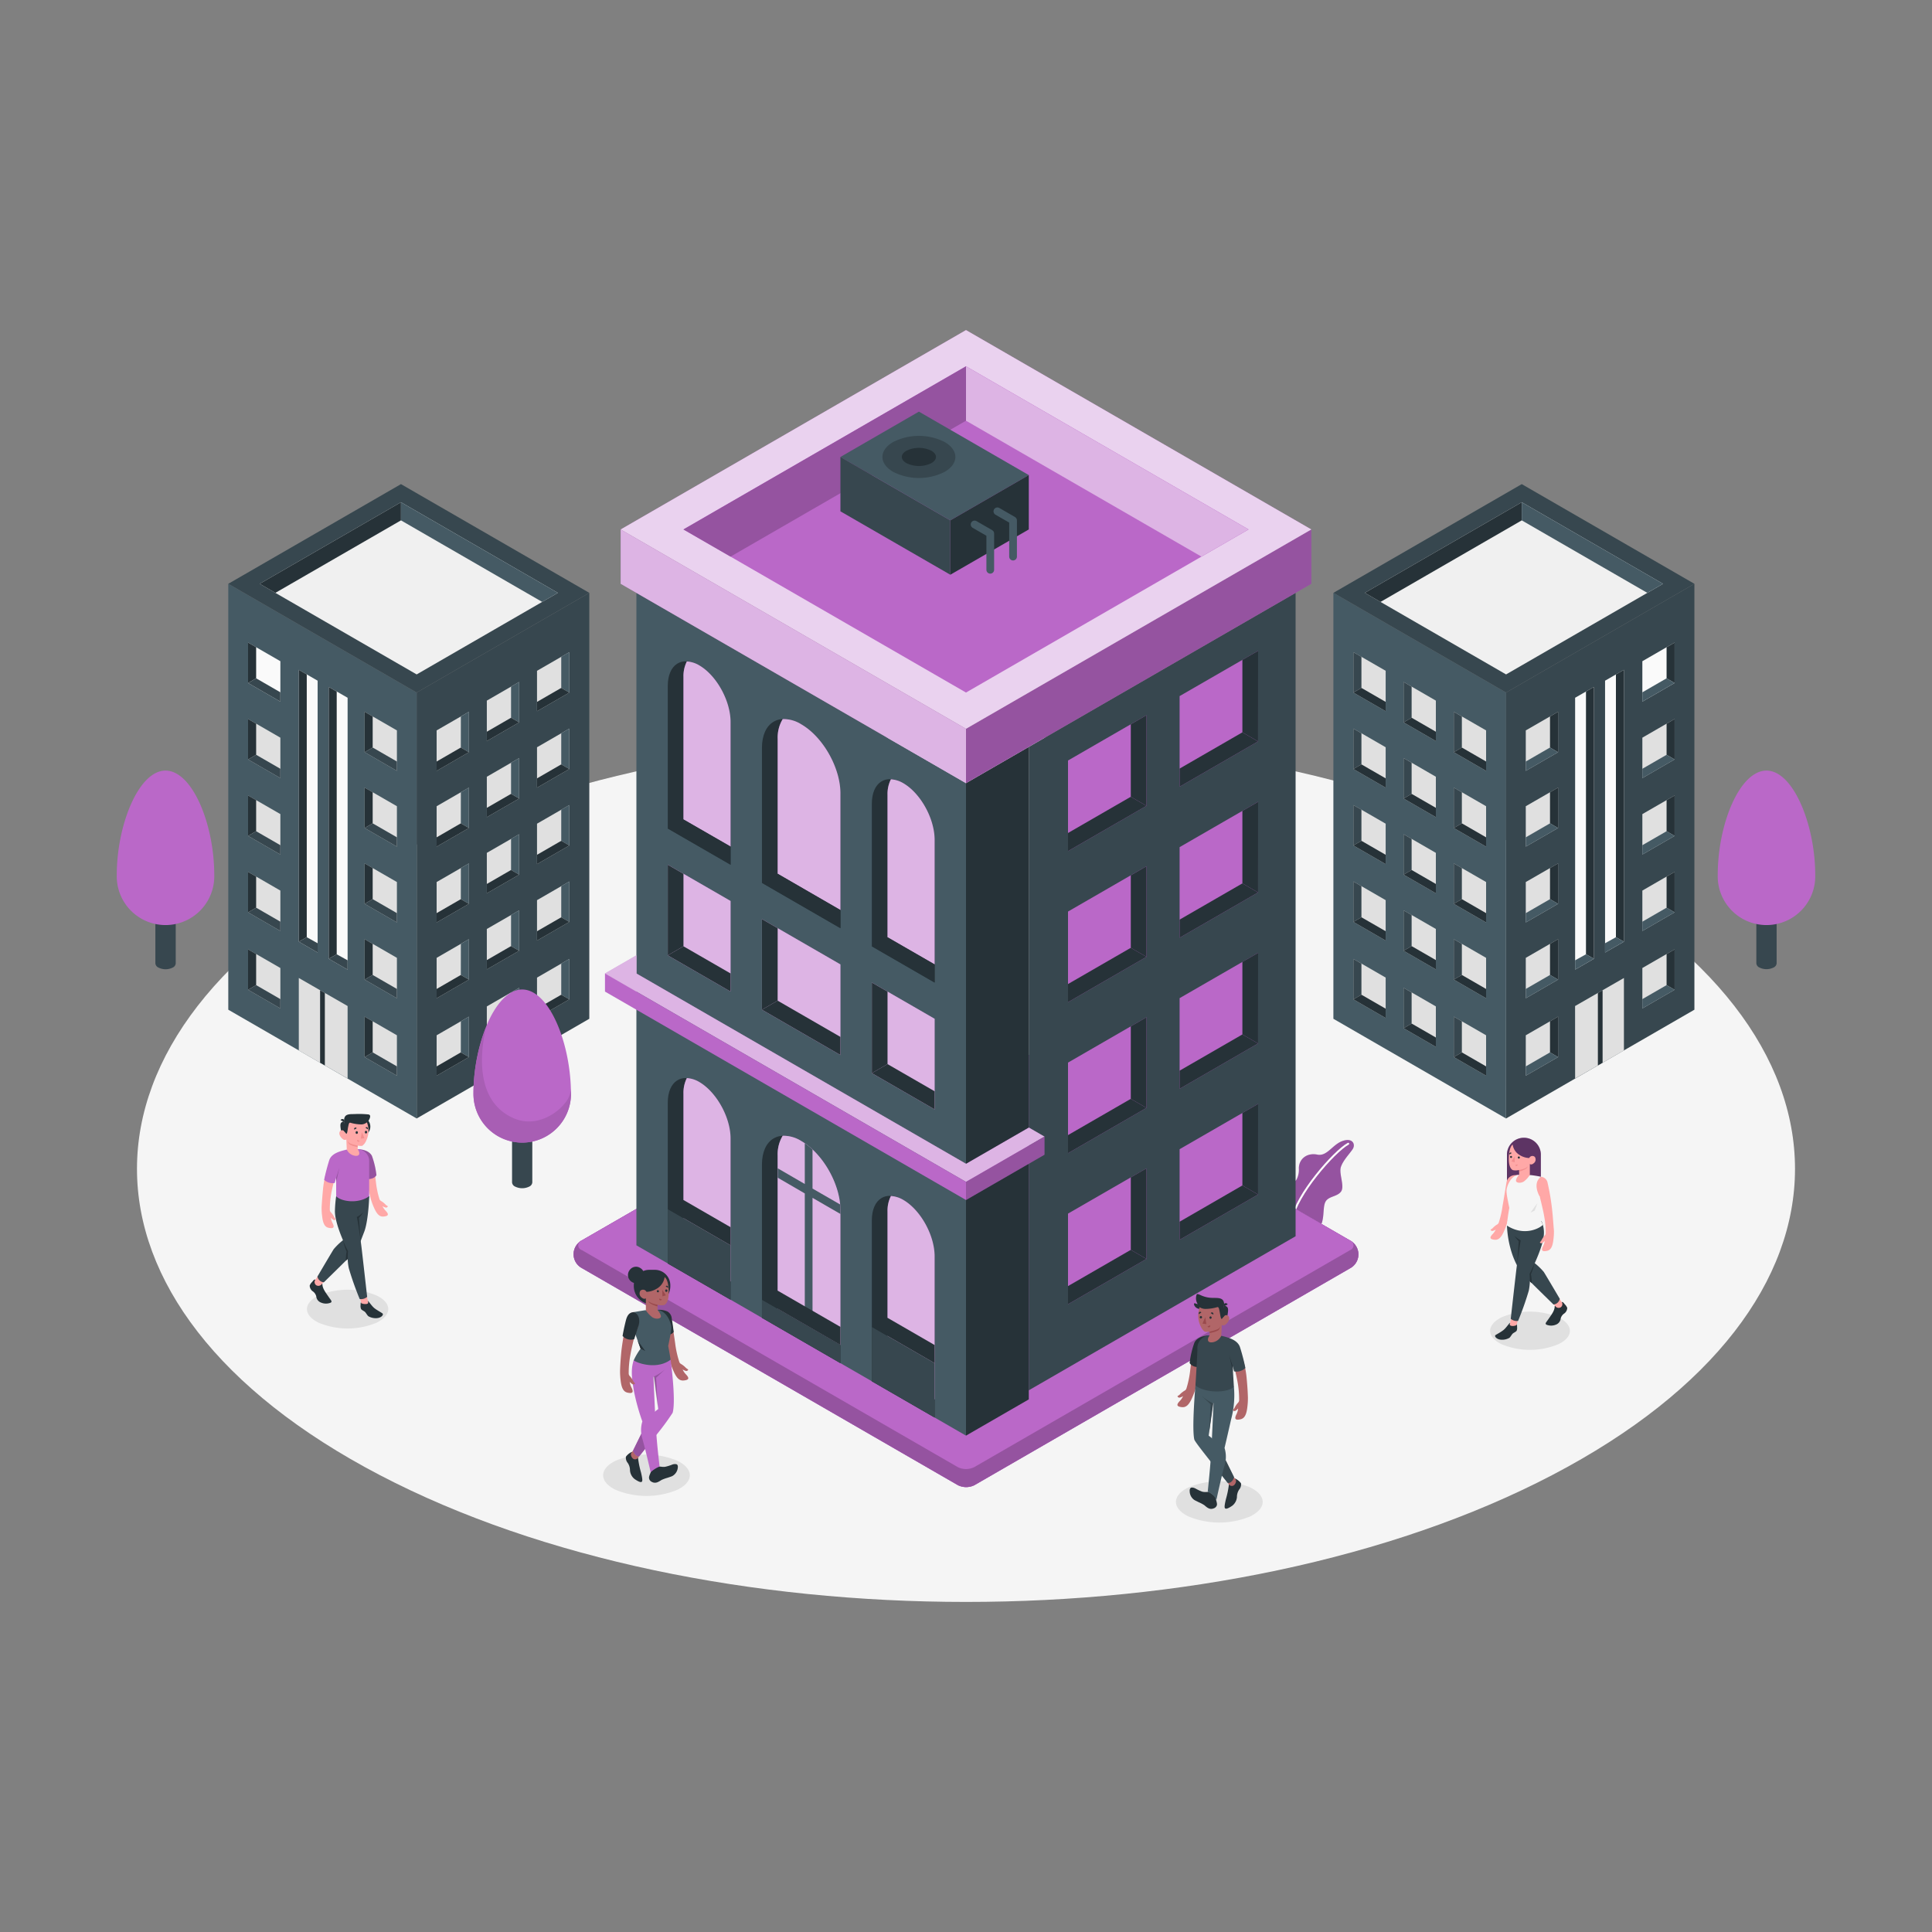 <svg xmlns="http://www.w3.org/2000/svg" viewBox="0 0 500 500"><rect x="0" y="0" width="500" height="500" fill="#808080" stroke="none"/><g id="freepik--Floor--inject-63"><path d="M98.29,381.75c83.79,43.77,219.63,43.77,303.42,0s83.78-114.74,0-158.51-219.63-43.77-303.42,0S14.51,338,98.29,381.75Z" style="fill:#f5f5f5"></path></g><g id="freepik--Shadow--inject-63"><path d="M403.26,347.9a19.27,19.27,0,0,1-14.62,0c-4-1.93-4-5,0-7a19.18,19.18,0,0,1,14.62,0C407.3,342.85,407.3,346,403.26,347.9Z" style="fill:#e0e0e0"></path><path d="M82.52,342.34a19.56,19.56,0,0,0,14.88,0c4.11-2,4.11-5.14,0-7.1a19.66,19.66,0,0,0-14.88,0C78.41,337.2,78.41,340.38,82.52,342.34Z" style="fill:#e0e0e0"></path></g><g id="freepik--Plant--inject-63"><path d="M334.79,320c2.5.32,5.39-.54,6.64-2.2,1.47-1.95.82-5,1.53-6.63s3-1.37,4.07-2.75-.59-4.68,0-6.43,2.29-3.42,3.06-4.62,0-3-2.63-2.09-4,4.06-6.55,3.53-4.73,1-4.77,3.53a5.57,5.57,0,0,1-.56,2.87c-.48.78-1.76,1.22-2.34,2.43Z" style="fill:#BA68C8"></path><path d="M334.79,320c2.5.32,5.39-.54,6.64-2.2,1.47-1.95.82-5,1.53-6.63s3-1.37,4.07-2.75-.59-4.68,0-6.43,2.29-3.42,3.06-4.62,0-3-2.63-2.09-4,4.06-6.55,3.53-4.73,1-4.77,3.53a5.57,5.57,0,0,1-.56,2.87c-.48.78-1.76,1.22-2.34,2.43Z" style="opacity:0.2"></path><path d="M348.92,296c-3.67,2-13.63,13.44-14.45,19.52" style="fill:none;stroke:#fff;stroke-linecap:round;stroke-miterlimit:10;stroke-width:0.5px"></path></g><g id="freepik--Buildings--inject-63"><polygon points="107.83 289.46 152.51 263.66 152.51 153.43 107.83 179.23 107.83 289.46" style="fill:#37474f"></polygon><polygon points="107.83 179.23 59.08 151.09 59.08 261.31 107.83 289.46 107.83 179.23" style="fill:#455a64"></polygon><polygon points="152.51 153.43 103.77 125.29 59.08 151.09 107.83 179.23 152.51 153.43" style="fill:#37474f"></polygon><polygon points="77.33 271.87 77.33 253.1 89.96 260.36 89.96 279.12 77.33 271.87" style="fill:#e0e0e0"></polygon><polygon points="82.84 256.27 84.07 256.98 84.07 275.74 82.84 275.03 82.84 256.27" style="fill:#263238"></polygon><polygon points="102.72 258.35 102.72 247.89 94.36 243.06 94.36 253.52 102.72 258.35" style="fill:#e0e0e0"></polygon><polygon points="94.36 253.52 96.45 252.32 96.45 244.27 94.36 243.06 94.36 253.52" style="fill:#263238"></polygon><polygon points="102.72 255.94 96.45 252.32 94.36 253.52 102.72 258.35 102.72 255.94" style="fill:#37474f"></polygon><polygon points="102.72 278.39 102.72 267.93 94.36 263.11 94.36 273.57 102.72 278.39" style="fill:#e0e0e0"></polygon><polygon points="94.36 273.57 96.45 272.36 96.45 264.31 94.36 263.11 94.36 273.57" style="fill:#263238"></polygon><polygon points="102.72 275.98 96.45 272.36 94.36 273.57 102.72 278.39 102.72 275.98" style="fill:#37474f"></polygon><polygon points="102.72 238.73 102.72 228.27 94.36 223.45 94.36 233.91 102.72 238.73" style="fill:#e0e0e0"></polygon><polygon points="94.36 233.91 96.45 232.7 96.45 224.65 94.36 223.45 94.36 233.91" style="fill:#263238"></polygon><polygon points="102.72 236.32 96.45 232.7 94.36 233.91 102.72 238.73 102.72 236.32" style="fill:#37474f"></polygon><polygon points="102.72 219.11 102.72 208.65 94.36 203.83 94.36 214.29 102.72 219.11" style="fill:#e0e0e0"></polygon><polygon points="94.36 214.29 96.45 213.08 96.45 205.03 94.36 203.83 94.36 214.29" style="fill:#263238"></polygon><polygon points="102.72 216.7 96.45 213.08 94.36 214.29 102.72 219.11 102.72 216.7" style="fill:#37474f"></polygon><polygon points="102.72 199.5 102.72 189.03 94.36 184.21 94.36 194.67 102.72 199.5" style="fill:#e0e0e0"></polygon><polygon points="94.36 194.67 96.45 193.46 96.45 185.42 94.36 184.21 94.36 194.67" style="fill:#263238"></polygon><polygon points="102.72 197.08 96.45 193.46 94.36 194.67 102.72 199.5 102.72 197.08" style="fill:#37474f"></polygon><polygon points="72.56 240.94 72.56 230.48 64.2 225.65 64.2 236.11 72.56 240.94" style="fill:#e0e0e0"></polygon><polygon points="64.2 236.11 66.29 234.91 66.29 226.86 64.2 225.65 64.2 236.11" style="fill:#263238"></polygon><polygon points="72.56 238.53 66.29 234.91 64.2 236.11 72.56 240.94 72.56 238.53" style="fill:#37474f"></polygon><polygon points="72.56 260.98 72.56 250.52 64.2 245.7 64.2 256.15 72.56 260.98" style="fill:#e0e0e0"></polygon><polygon points="64.2 256.15 66.29 254.95 66.29 246.9 64.2 245.7 64.2 256.15" style="fill:#263238"></polygon><polygon points="72.56 258.57 66.29 254.95 64.2 256.15 72.56 260.98 72.56 258.57" style="fill:#37474f"></polygon><polygon points="72.56 221.15 72.56 210.69 64.2 205.87 64.2 216.33 72.56 221.15" style="fill:#e0e0e0"></polygon><polygon points="64.2 216.33 66.29 215.12 66.29 207.07 64.2 205.87 64.2 216.33" style="fill:#263238"></polygon><polygon points="72.56 218.74 66.29 215.12 64.2 216.33 72.56 221.15 72.56 218.74" style="fill:#37474f"></polygon><polygon points="72.56 201.37 72.56 190.91 64.2 186.08 64.2 196.54 72.56 201.37" style="fill:#e0e0e0"></polygon><polygon points="64.2 196.54 66.29 195.34 66.29 187.29 64.2 186.08 64.2 196.54" style="fill:#263238"></polygon><polygon points="72.56 198.96 66.29 195.34 64.2 196.54 72.56 201.37 72.56 198.96" style="fill:#37474f"></polygon><polygon points="72.56 181.58 72.56 171.12 64.2 166.3 64.2 176.76 72.56 181.58" style="fill:#fafafa"></polygon><polygon points="64.2 176.76 66.29 175.55 66.29 167.5 64.2 166.3 64.2 176.76" style="fill:#263238"></polygon><polygon points="72.56 179.17 66.29 175.55 64.2 176.76 72.56 181.58 72.56 179.17" style="fill:#37474f"></polygon><polygon points="77.33 173.35 82.2 176.16 82.2 246.51 77.33 243.71 77.33 173.35" style="fill:#fafafa"></polygon><polygon points="77.33 173.35 79.39 174.54 79.39 242.55 77.33 243.71 77.33 173.35" style="fill:#263238"></polygon><polygon points="79.39 242.55 82.2 244.11 82.2 246.51 77.33 243.71 79.39 242.55" style="fill:#37474f"></polygon><polygon points="85.08 177.78 89.96 180.58 89.96 250.94 85.08 248.13 85.08 177.78" style="fill:#fafafa"></polygon><polygon points="85.08 177.78 87.14 178.97 87.14 246.97 85.08 248.13 85.08 177.78" style="fill:#263238"></polygon><polygon points="87.14 246.97 89.96 248.53 89.96 250.94 85.08 248.13 87.14 246.97" style="fill:#37474f"></polygon><polygon points="113 258.35 113 247.89 121.35 243.06 121.35 253.52 113 258.35" style="fill:#e0e0e0"></polygon><polygon points="121.35 253.52 119.26 252.32 119.27 244.27 121.35 243.06 121.35 253.52" style="fill:#455a64"></polygon><polygon points="113 255.94 119.26 252.32 121.35 253.52 113 258.35 113 255.94" style="fill:#263238"></polygon><polygon points="125.99 250.88 125.99 240.42 134.35 235.6 134.35 246.06 125.99 250.88" style="fill:#e0e0e0"></polygon><polygon points="134.35 246.06 132.26 244.85 132.26 236.8 134.35 235.6 134.35 246.06" style="fill:#455a64"></polygon><polygon points="125.99 248.47 132.26 244.85 134.35 246.06 125.99 250.88 125.99 248.47" style="fill:#263238"></polygon><polygon points="138.98 243.42 138.98 232.96 147.34 228.13 147.34 238.59 138.98 243.42" style="fill:#e0e0e0"></polygon><polygon points="147.34 238.59 145.25 237.39 145.25 229.34 147.34 228.13 147.34 238.59" style="fill:#455a64"></polygon><polygon points="138.98 241 145.25 237.39 147.34 238.59 138.98 243.42 138.98 241" style="fill:#263238"></polygon><polygon points="113 278.39 113 267.93 121.35 263.11 121.35 273.57 113 278.39" style="fill:#e0e0e0"></polygon><polygon points="121.35 273.57 119.26 272.36 119.27 264.31 121.35 263.11 121.35 273.57" style="fill:#455a64"></polygon><polygon points="113 275.98 119.26 272.36 121.35 273.57 113 278.39 113 275.98" style="fill:#263238"></polygon><polygon points="125.99 270.93 125.99 260.46 134.35 255.64 134.35 266.1 125.99 270.93" style="fill:#e0e0e0"></polygon><polygon points="134.35 266.1 132.26 264.89 132.26 256.85 134.35 255.64 134.35 266.1" style="fill:#455a64"></polygon><polygon points="125.99 268.51 132.26 264.89 134.35 266.1 125.99 270.93 125.99 268.51" style="fill:#263238"></polygon><polygon points="138.98 263.46 138.98 253 147.34 248.17 147.34 258.63 138.98 263.46" style="fill:#e0e0e0"></polygon><polygon points="147.34 258.63 145.25 257.43 145.25 249.38 147.34 248.17 147.34 258.63" style="fill:#455a64"></polygon><polygon points="138.98 261.05 145.25 257.43 147.34 258.63 138.98 263.46 138.98 261.05" style="fill:#263238"></polygon><polygon points="113 238.73 113 228.27 121.35 223.45 121.35 233.91 113 238.73" style="fill:#e0e0e0"></polygon><polygon points="121.35 233.91 119.26 232.7 119.27 224.65 121.35 223.45 121.35 233.91" style="fill:#455a64"></polygon><polygon points="113 236.32 119.26 232.7 121.35 233.91 113 238.73 113 236.32" style="fill:#263238"></polygon><polygon points="125.99 231.18 125.99 220.72 134.35 215.9 134.35 226.36 125.99 231.18" style="fill:#e0e0e0"></polygon><polygon points="134.35 226.36 132.26 225.15 132.26 217.1 134.35 215.9 134.35 226.36" style="fill:#455a64"></polygon><polygon points="125.99 228.77 132.26 225.15 134.35 226.36 125.99 231.18 125.99 228.77" style="fill:#263238"></polygon><polygon points="138.98 223.63 138.98 213.17 147.34 208.35 147.34 218.81 138.98 223.63" style="fill:#e0e0e0"></polygon><polygon points="147.34 218.81 145.25 217.6 145.25 209.55 147.34 208.35 147.34 218.81" style="fill:#455a64"></polygon><polygon points="138.98 221.22 145.25 217.6 147.34 218.81 138.98 223.63 138.98 221.22" style="fill:#263238"></polygon><polygon points="113 219.11 113 208.65 121.35 203.83 121.35 214.29 113 219.11" style="fill:#e0e0e0"></polygon><polygon points="121.35 214.29 119.26 213.08 119.27 205.03 121.35 203.83 121.35 214.29" style="fill:#455a64"></polygon><polygon points="113 216.7 119.26 213.08 121.35 214.29 113 219.11 113 216.7" style="fill:#263238"></polygon><polygon points="125.99 211.48 125.99 201.02 134.35 196.19 134.35 206.66 125.99 211.48" style="fill:#e0e0e0"></polygon><polygon points="134.35 206.66 132.26 205.45 132.26 197.4 134.35 196.19 134.35 206.66" style="fill:#455a64"></polygon><polygon points="125.99 209.07 132.26 205.45 134.35 206.66 125.99 211.48 125.99 209.07" style="fill:#263238"></polygon><polygon points="138.98 203.85 138.98 193.39 147.34 188.56 147.34 199.02 138.98 203.85" style="fill:#e0e0e0"></polygon><polygon points="147.34 199.02 145.25 197.82 145.25 189.77 147.34 188.56 147.34 199.02" style="fill:#455a64"></polygon><polygon points="138.98 201.44 145.25 197.82 147.34 199.02 138.98 203.85 138.98 201.44" style="fill:#263238"></polygon><polygon points="113 199.5 113 189.03 121.35 184.21 121.35 194.67 113 199.5" style="fill:#e0e0e0"></polygon><polygon points="121.35 194.67 119.26 193.46 119.27 185.42 121.35 184.21 121.35 194.67" style="fill:#455a64"></polygon><polygon points="113 197.08 119.26 193.46 121.35 194.67 113 199.5 113 197.08" style="fill:#263238"></polygon><polygon points="125.99 191.78 125.99 181.32 134.35 176.49 134.35 186.95 125.99 191.78" style="fill:#e0e0e0"></polygon><polygon points="134.35 186.95 132.26 185.75 132.26 177.7 134.35 176.49 134.35 186.95" style="fill:#455a64"></polygon><polygon points="125.99 189.37 132.26 185.75 134.35 186.95 125.99 191.78 125.99 189.37" style="fill:#263238"></polygon><polygon points="138.98 184.06 138.98 173.6 147.34 168.78 147.34 179.24 138.98 184.06" style="fill:#e0e0e0"></polygon><polygon points="147.34 179.24 145.25 178.03 145.25 169.98 147.34 168.78 147.34 179.24" style="fill:#455a64"></polygon><polygon points="138.98 181.65 145.25 178.03 147.34 179.24 138.98 184.06 138.98 181.65" style="fill:#263238"></polygon><polygon points="67.21 151.09 103.77 129.98 144.38 153.43 107.83 174.54 67.21 151.09" style="fill:#f0f0f0"></polygon><polygon points="103.77 129.98 103.77 134.67 140.32 155.78 144.38 153.43 103.77 129.98" style="fill:#455a64"></polygon><polygon points="103.77 129.98 67.21 151.09 71.27 153.43 103.77 134.67 103.77 129.98" style="fill:#263238"></polygon><polygon points="389.76 289.46 345.08 263.66 345.08 153.43 389.77 179.23 389.76 289.46" style="fill:#455a64"></polygon><polygon points="389.77 179.23 438.51 151.09 438.51 261.31 389.76 289.46 389.77 179.23" style="fill:#37474f"></polygon><polygon points="345.08 153.43 393.83 125.29 438.51 151.09 389.77 179.23 345.08 153.43" style="fill:#37474f"></polygon><polygon points="420.27 271.87 420.27 253.1 407.63 260.36 407.64 279.12 420.27 271.87" style="fill:#e0e0e0"></polygon><polygon points="414.75 256.27 413.53 256.98 413.53 275.74 414.75 275.03 414.75 256.27" style="fill:#263238"></polygon><polygon points="394.87 258.35 394.87 247.89 403.23 243.06 403.23 253.52 394.87 258.35" style="fill:#e0e0e0"></polygon><polygon points="403.23 253.52 401.14 252.32 401.14 244.27 403.23 243.06 403.23 253.52" style="fill:#263238"></polygon><polygon points="394.87 255.94 401.14 252.32 403.23 253.52 394.87 258.35 394.87 255.94" style="fill:#455a64"></polygon><polygon points="394.87 278.39 394.87 267.93 403.23 263.11 403.23 273.57 394.87 278.39" style="fill:#e0e0e0"></polygon><polygon points="403.23 273.57 401.14 272.36 401.14 264.31 403.23 263.11 403.23 273.57" style="fill:#263238"></polygon><polygon points="394.87 275.98 401.14 272.36 403.23 273.57 394.87 278.39 394.87 275.98" style="fill:#455a64"></polygon><polygon points="394.87 238.73 394.87 228.27 403.23 223.45 403.23 233.91 394.87 238.73" style="fill:#e0e0e0"></polygon><polygon points="403.23 233.91 401.14 232.7 401.14 224.65 403.23 223.45 403.23 233.91" style="fill:#263238"></polygon><polygon points="394.87 236.32 401.14 232.7 403.23 233.91 394.87 238.73 394.87 236.32" style="fill:#455a64"></polygon><polygon points="394.87 219.11 394.87 208.65 403.23 203.83 403.23 214.29 394.87 219.11" style="fill:#e0e0e0"></polygon><polygon points="403.23 214.29 401.14 213.08 401.14 205.03 403.23 203.83 403.23 214.29" style="fill:#263238"></polygon><polygon points="394.87 216.7 401.14 213.08 403.23 214.29 394.87 219.11 394.87 216.7" style="fill:#455a64"></polygon><polygon points="394.87 199.5 394.87 189.03 403.23 184.21 403.23 194.67 394.87 199.5" style="fill:#e0e0e0"></polygon><polygon points="403.23 194.67 401.14 193.46 401.14 185.42 403.23 184.21 403.23 194.67" style="fill:#263238"></polygon><polygon points="394.87 197.08 401.14 193.46 403.23 194.67 394.87 199.5 394.87 197.08" style="fill:#455a64"></polygon><polygon points="425.04 240.94 425.04 230.48 433.39 225.65 433.39 236.11 425.04 240.94" style="fill:#e0e0e0"></polygon><polygon points="433.39 236.11 431.31 234.91 431.31 226.86 433.39 225.65 433.39 236.11" style="fill:#263238"></polygon><polygon points="425.04 238.53 431.31 234.91 433.39 236.11 425.04 240.94 425.04 238.53" style="fill:#455a64"></polygon><polygon points="425.04 260.98 425.04 250.52 433.39 245.7 433.39 256.15 425.04 260.98" style="fill:#e0e0e0"></polygon><polygon points="433.39 256.15 431.31 254.95 431.31 246.9 433.39 245.7 433.39 256.15" style="fill:#263238"></polygon><polygon points="425.04 258.57 431.31 254.95 433.39 256.15 425.04 260.98 425.04 258.57" style="fill:#455a64"></polygon><polygon points="425.04 221.15 425.04 210.69 433.39 205.87 433.39 216.33 425.04 221.15" style="fill:#e0e0e0"></polygon><polygon points="433.39 216.33 431.31 215.12 431.31 207.07 433.39 205.87 433.39 216.33" style="fill:#263238"></polygon><polygon points="425.04 218.74 431.31 215.12 433.39 216.33 425.04 221.15 425.04 218.74" style="fill:#455a64"></polygon><polygon points="425.04 201.37 425.04 190.91 433.39 186.08 433.39 196.54 425.04 201.37" style="fill:#e0e0e0"></polygon><polygon points="433.39 196.54 431.31 195.34 431.31 187.29 433.39 186.08 433.39 196.54" style="fill:#263238"></polygon><polygon points="425.04 198.96 431.31 195.34 433.39 196.54 425.04 201.37 425.04 198.96" style="fill:#455a64"></polygon><polygon points="425.04 181.58 425.04 171.12 433.39 166.3 433.39 176.76 425.04 181.58" style="fill:#fafafa"></polygon><polygon points="433.39 176.76 431.31 175.55 431.31 167.5 433.39 166.3 433.39 176.76" style="fill:#263238"></polygon><polygon points="425.04 179.17 431.31 175.55 433.39 176.76 425.04 181.58 425.04 179.17" style="fill:#455a64"></polygon><polygon points="420.27 173.35 415.39 176.16 415.39 246.51 420.27 243.71 420.27 173.35" style="fill:#fafafa"></polygon><polygon points="420.27 173.35 418.2 174.54 418.2 242.55 420.27 243.71 420.27 173.35" style="fill:#263238"></polygon><polygon points="418.2 242.55 415.39 244.11 415.39 246.51 420.27 243.71 418.2 242.55" style="fill:#455a64"></polygon><polygon points="412.51 177.78 407.64 180.58 407.64 250.94 412.51 248.13 412.51 177.78" style="fill:#fafafa"></polygon><polygon points="412.51 177.78 410.45 178.97 410.45 246.97 412.51 248.13 412.51 177.78" style="fill:#263238"></polygon><polygon points="410.45 246.97 407.64 248.53 407.64 250.94 412.51 248.13 410.45 246.97" style="fill:#455a64"></polygon><polygon points="384.6 258.35 384.6 247.89 376.24 243.06 376.24 253.52 384.6 258.35" style="fill:#e0e0e0"></polygon><polygon points="376.24 253.52 378.33 252.32 378.33 244.27 376.24 243.06 376.24 253.52" style="fill:#37474f"></polygon><polygon points="384.6 255.94 378.33 252.32 376.24 253.52 384.6 258.35 384.6 255.94" style="fill:#263238"></polygon><polygon points="371.6 250.88 371.6 240.42 363.25 235.6 363.25 246.06 371.6 250.88" style="fill:#e0e0e0"></polygon><polygon points="363.25 246.06 365.33 244.85 365.33 236.8 363.25 235.6 363.25 246.06" style="fill:#37474f"></polygon><polygon points="371.6 248.47 365.33 244.85 363.25 246.06 371.6 250.88 371.6 248.47" style="fill:#263238"></polygon><polygon points="358.61 243.42 358.61 232.96 350.25 228.13 350.25 238.59 358.61 243.42" style="fill:#e0e0e0"></polygon><polygon points="350.25 238.59 352.34 237.39 352.34 229.34 350.25 228.13 350.25 238.59" style="fill:#37474f"></polygon><polygon points="358.61 241 352.34 237.39 350.25 238.59 358.61 243.42 358.61 241" style="fill:#263238"></polygon><polygon points="384.6 278.39 384.6 267.93 376.24 263.11 376.24 273.57 384.6 278.39" style="fill:#e0e0e0"></polygon><polygon points="376.24 273.57 378.33 272.36 378.33 264.31 376.24 263.11 376.24 273.57" style="fill:#37474f"></polygon><polygon points="384.6 275.98 378.33 272.36 376.24 273.57 384.6 278.39 384.6 275.98" style="fill:#263238"></polygon><polygon points="371.6 270.93 371.6 260.46 363.25 255.64 363.25 266.1 371.6 270.93" style="fill:#e0e0e0"></polygon><polygon points="363.25 266.1 365.33 264.89 365.33 256.85 363.25 255.64 363.25 266.1" style="fill:#37474f"></polygon><polygon points="371.6 268.51 365.33 264.89 363.25 266.1 371.6 270.93 371.6 268.51" style="fill:#263238"></polygon><polygon points="358.61 263.46 358.61 253 350.25 248.17 350.25 258.63 358.61 263.46" style="fill:#e0e0e0"></polygon><polygon points="350.25 258.63 352.34 257.43 352.34 249.38 350.25 248.17 350.25 258.63" style="fill:#37474f"></polygon><polygon points="358.61 261.05 352.34 257.43 350.25 258.63 358.61 263.46 358.61 261.05" style="fill:#263238"></polygon><polygon points="384.6 238.73 384.6 228.27 376.24 223.45 376.24 233.91 384.6 238.73" style="fill:#e0e0e0"></polygon><polygon points="376.24 233.91 378.33 232.7 378.33 224.65 376.24 223.45 376.24 233.91" style="fill:#37474f"></polygon><polygon points="384.6 236.32 378.33 232.7 376.24 233.91 384.6 238.73 384.6 236.32" style="fill:#263238"></polygon><polygon points="371.6 231.18 371.6 220.72 363.25 215.9 363.25 226.36 371.6 231.18" style="fill:#e0e0e0"></polygon><polygon points="363.25 226.36 365.33 225.15 365.33 217.1 363.25 215.9 363.25 226.36" style="fill:#37474f"></polygon><polygon points="371.6 228.77 365.33 225.15 363.25 226.36 371.6 231.18 371.6 228.77" style="fill:#263238"></polygon><polygon points="358.61 223.63 358.61 213.17 350.25 208.35 350.25 218.81 358.61 223.63" style="fill:#e0e0e0"></polygon><polygon points="350.25 218.81 352.34 217.6 352.34 209.55 350.25 208.35 350.25 218.81" style="fill:#37474f"></polygon><polygon points="358.61 221.22 352.34 217.6 350.25 218.81 358.61 223.63 358.61 221.22" style="fill:#263238"></polygon><polygon points="384.6 219.11 384.6 208.65 376.24 203.83 376.24 214.29 384.6 219.11" style="fill:#e0e0e0"></polygon><polygon points="376.24 214.29 378.33 213.08 378.33 205.03 376.24 203.83 376.24 214.29" style="fill:#37474f"></polygon><polygon points="384.6 216.7 378.33 213.08 376.24 214.29 384.6 219.11 384.6 216.7" style="fill:#263238"></polygon><polygon points="371.6 211.48 371.6 201.02 363.25 196.19 363.25 206.66 371.6 211.48" style="fill:#e0e0e0"></polygon><polygon points="363.25 206.66 365.33 205.45 365.33 197.4 363.25 196.19 363.25 206.66" style="fill:#37474f"></polygon><polygon points="371.6 209.07 365.33 205.45 363.25 206.66 371.6 211.48 371.6 209.07" style="fill:#263238"></polygon><polygon points="358.61 203.85 358.61 193.39 350.25 188.56 350.25 199.02 358.61 203.85" style="fill:#e0e0e0"></polygon><polygon points="350.25 199.02 352.34 197.82 352.34 189.77 350.25 188.56 350.25 199.02" style="fill:#37474f"></polygon><polygon points="358.61 201.44 352.34 197.82 350.25 199.02 358.61 203.85 358.61 201.44" style="fill:#263238"></polygon><polygon points="384.6 199.5 384.6 189.03 376.24 184.21 376.24 194.67 384.6 199.5" style="fill:#e0e0e0"></polygon><polygon points="376.24 194.67 378.33 193.46 378.33 185.42 376.24 184.21 376.24 194.67" style="fill:#37474f"></polygon><polygon points="384.6 197.08 378.33 193.46 376.24 194.67 384.6 199.5 384.6 197.08" style="fill:#263238"></polygon><polygon points="371.6 191.78 371.6 181.32 363.25 176.49 363.25 186.95 371.6 191.78" style="fill:#e0e0e0"></polygon><polygon points="363.25 186.95 365.33 185.75 365.33 177.7 363.25 176.49 363.25 186.95" style="fill:#37474f"></polygon><polygon points="371.6 189.37 365.33 185.75 363.25 186.95 371.6 191.78 371.6 189.37" style="fill:#263238"></polygon><polygon points="358.61 184.06 358.61 173.6 350.25 168.78 350.25 179.24 358.61 184.06" style="fill:#e0e0e0"></polygon><polygon points="350.25 179.24 352.34 178.03 352.34 169.98 350.25 168.78 350.25 179.24" style="fill:#37474f"></polygon><polygon points="358.61 181.65 352.34 178.03 350.25 179.24 358.61 184.06 358.61 181.65" style="fill:#263238"></polygon><polygon points="430.39 151.09 393.83 129.98 353.21 153.43 389.77 174.54 430.39 151.09" style="fill:#f0f0f0"></polygon><polygon points="393.83 129.98 393.83 134.67 357.27 155.78 353.21 153.43 393.83 129.98" style="fill:#263238"></polygon><polygon points="393.83 129.98 430.39 151.09 426.32 153.43 393.83 134.67 393.83 129.98" style="fill:#455a64"></polygon><path d="M323.49,392.47a20.87,20.87,0,0,1-15.87,0c-4.38-2.09-4.38-5.47,0-7.56a20.87,20.87,0,0,1,15.87,0C327.88,387,327.88,390.38,323.49,392.47Z" style="fill:#e0e0e0"></path><path d="M159.36,385.58a20.89,20.89,0,0,0,15.88,0c4.38-2.09,4.38-5.47,0-7.56a20.89,20.89,0,0,0-15.88,0C155,380.11,155,383.49,159.36,385.58Z" style="fill:#e0e0e0"></path><path d="M252.17,384.36l97.22-56.13a4.07,4.07,0,0,0,0-7.19l-97.23-56.13a4.79,4.79,0,0,0-4.33,0L150.61,321a4.07,4.07,0,0,0,0,7.19l97.23,56.13A4.79,4.79,0,0,0,252.17,384.36Z" style="fill:#BA68C8"></path><path d="M252.17,384.36l97.22-56.13a4.07,4.07,0,0,0,0-7.19l-97.23-56.13a4.79,4.79,0,0,0-4.33,0L150.61,321a4.07,4.07,0,0,0,0,7.19l97.23,56.13A4.79,4.79,0,0,0,252.17,384.36Z" style="fill:#BA68C8"></path><path d="M252.17,384.36l97.22-56.13a4.07,4.07,0,0,0,0-7.19l-97.23-56.13a4.79,4.79,0,0,0-4.33,0L150.61,321a4.07,4.07,0,0,0,0,7.19l97.23,56.13A4.79,4.79,0,0,0,252.17,384.36Z" style="fill:#BA68C8"></path><path d="M252.17,384.36l97.22-56.13a4.07,4.07,0,0,0,0-7.19l-97.23-56.13a4.79,4.79,0,0,0-4.33,0L150.61,321a4.07,4.07,0,0,0,0,7.19l97.23,56.13A4.79,4.79,0,0,0,252.17,384.36Z" style="opacity:0.2"></path><path d="M150.61,323.54l97.23,56.13a4.79,4.79,0,0,0,4.33,0l97.22-56.13a1.32,1.32,0,0,0,0-2.5l-97.23-56.13a4.79,4.79,0,0,0-4.33,0L150.61,321A1.32,1.32,0,0,0,150.61,323.54Z" style="fill:#BA68C8"></path><polygon points="266.25 359.81 335.3 319.94 335.3 153.43 266.25 193.3 266.25 359.81" style="fill:#37474f"></polygon><polygon points="250 371.54 250 202.68 164.7 153.43 164.7 322.29 250 371.54" style="fill:#455a64"></polygon><polygon points="250 301.18 164.7 251.93 164.7 247.24 156.57 251.93 250 305.87 250 301.18" style="fill:#BA68C8"></polygon><polygon points="250 301.18 164.7 251.93 164.7 247.24 156.57 251.93 250 305.87 250 301.18" style="fill:#fff;opacity:0.5"></polygon><polygon points="156.57 251.93 250 305.87 250 310.56 156.57 256.62 156.57 251.93" style="fill:#BA68C8"></polygon><polygon points="250 301.18 266.25 291.8 270.31 294.15 250 305.87 250 301.18" style="fill:#BA68C8"></polygon><polygon points="250 301.18 266.25 291.8 270.31 294.15 250 305.87 250 301.18" style="fill:#fff;opacity:0.5"></polygon><polygon points="250 310.56 270.31 298.84 270.31 294.15 250 305.87 250 310.56" style="fill:#BA68C8"></polygon><polygon points="250 310.56 270.31 298.84 270.31 294.15 250 305.87 250 310.56" style="opacity:0.2"></polygon><polygon points="250 202.68 266.25 193.3 266.25 291.8 250 301.18 250 202.68" style="fill:#263238"></polygon><polygon points="250 310.56 266.25 301.18 266.25 362.16 250 371.54 250 310.56" style="fill:#263238"></polygon><polygon points="241.88 287.11 241.88 263.66 225.63 254.28 225.63 277.73 241.88 287.11" style="fill:#BA68C8"></polygon><polygon points="241.88 287.11 241.88 263.66 225.63 254.28 225.63 277.73 241.88 287.11" style="fill:#fff;opacity:0.5"></polygon><polygon points="225.63 277.73 229.69 275.39 229.69 256.62 225.63 254.28 225.63 277.73" style="fill:#263238"></polygon><polygon points="241.88 282.42 229.69 275.39 225.63 277.73 241.88 287.11 241.88 282.42" style="fill:#263238"></polygon><polygon points="217.5 273.04 217.5 249.59 197.19 237.86 197.19 261.31 217.5 273.04" style="fill:#BA68C8"></polygon><polygon points="217.5 273.04 217.5 249.59 197.19 237.86 197.19 261.31 217.5 273.04" style="fill:#fff;opacity:0.5"></polygon><polygon points="201.25 258.97 201.26 240.21 197.19 237.86 197.19 261.31 201.25 258.97" style="fill:#263238"></polygon><polygon points="217.5 268.35 217.5 273.04 197.19 261.31 201.25 258.97 217.5 268.35" style="fill:#263238"></polygon><polygon points="276.4 337.53 276.4 314.08 296.71 302.36 296.71 325.81 276.4 337.53" style="fill:#BA68C8"></polygon><polygon points="292.65 323.46 292.65 304.7 296.71 302.36 296.71 325.81 292.65 323.46" style="fill:#263238"></polygon><polygon points="276.4 332.84 276.4 337.53 296.71 325.81 292.65 323.46 276.4 332.84" style="fill:#263238"></polygon><polygon points="276.4 298.45 276.4 275 296.71 263.27 296.71 286.72 276.4 298.45" style="fill:#BA68C8"></polygon><polygon points="292.65 284.38 292.65 265.61 296.71 263.27 296.71 286.72 292.65 284.38" style="fill:#263238"></polygon><polygon points="276.4 293.76 276.4 298.45 296.71 286.72 292.65 284.38 276.4 293.76" style="fill:#263238"></polygon><polygon points="276.4 259.36 276.4 235.91 296.71 224.18 296.71 247.63 276.4 259.36" style="fill:#BA68C8"></polygon><polygon points="292.65 245.29 292.65 226.53 296.71 224.18 296.71 247.63 292.65 245.29" style="fill:#263238"></polygon><polygon points="276.4 254.67 276.4 259.36 296.71 247.63 292.65 245.29 276.4 254.67" style="fill:#263238"></polygon><polygon points="276.4 220.27 276.4 196.82 296.71 185.09 296.71 208.55 276.4 220.27" style="fill:#BA68C8"></polygon><polygon points="292.65 206.2 292.65 187.44 296.71 185.09 296.71 208.55 292.65 206.2" style="fill:#263238"></polygon><polygon points="276.4 215.58 276.4 220.27 296.71 208.55 292.65 206.2 276.4 215.58" style="fill:#263238"></polygon><polygon points="305.28 320.86 305.28 297.41 325.6 285.69 325.59 309.14 305.28 320.86" style="fill:#BA68C8"></polygon><polygon points="321.53 306.79 321.53 288.03 325.6 285.69 325.59 309.14 321.53 306.79" style="fill:#263238"></polygon><polygon points="305.28 316.18 305.28 320.86 325.59 309.14 321.53 306.79 305.28 316.18" style="fill:#263238"></polygon><polygon points="305.28 281.78 305.28 258.32 325.6 246.6 325.59 270.05 305.28 281.78" style="fill:#BA68C8"></polygon><polygon points="321.53 267.71 321.53 248.94 325.6 246.6 325.59 270.05 321.53 267.71" style="fill:#263238"></polygon><polygon points="305.28 277.09 305.28 281.78 325.59 270.05 321.53 267.71 305.28 277.09" style="fill:#263238"></polygon><polygon points="305.28 242.69 305.28 219.24 325.6 207.51 325.59 230.97 305.28 242.69" style="fill:#BA68C8"></polygon><polygon points="321.53 228.62 321.53 209.86 325.6 207.51 325.59 230.97 321.53 228.62" style="fill:#263238"></polygon><polygon points="305.28 238 305.28 242.69 325.59 230.97 321.53 228.62 305.28 238" style="fill:#263238"></polygon><polygon points="305.28 203.6 305.28 180.15 325.6 168.43 325.59 191.88 305.28 203.6" style="fill:#BA68C8"></polygon><polygon points="321.53 189.53 321.53 170.77 325.6 168.43 325.59 191.88 321.53 189.53" style="fill:#263238"></polygon><polygon points="305.28 198.91 305.28 203.6 325.59 191.88 321.53 189.53 305.28 198.91" style="fill:#263238"></polygon><polygon points="189.07 256.62 189.07 233.17 172.82 223.79 172.82 247.24 189.07 256.62" style="fill:#BA68C8"></polygon><polygon points="189.07 256.62 189.07 233.17 172.82 223.79 172.82 247.24 189.07 256.62" style="fill:#fff;opacity:0.5"></polygon><polygon points="176.88 244.9 172.82 247.24 172.82 223.79 176.88 226.14 176.88 244.9" style="fill:#263238"></polygon><polygon points="189.07 251.93 176.88 244.9 172.82 247.24 189.07 256.62 189.07 251.93" style="fill:#263238"></polygon><path d="M197.19,301.41c0-6.62,4.55-9.37,10.16-6.13s10.15,11.23,10.15,17.86v39.64l-20.31-11.73Z" style="fill:#263238"></path><path d="M217.5,313.14c0-6.63-4.54-14.63-10.15-17.86a8.7,8.7,0,0,0-4.78-1.35,9.27,9.27,0,0,0-1.31,5.14v39.64l16.24,9.38Z" style="fill:#455a64"></path><path d="M217.5,313.14c0-6.63-4.54-14.63-10.15-17.86a8.7,8.7,0,0,0-4.78-1.35,9.27,9.27,0,0,0-1.31,5.14v39.64l16.24,9.38Z" style="fill:#BA68C8"></path><path d="M217.5,313.14c0-6.63-4.54-14.63-10.15-17.86a8.7,8.7,0,0,0-4.78-1.35,9.27,9.27,0,0,0-1.31,5.14v39.64l16.24,9.38Z" style="fill:#fff;opacity:0.5"></path><path d="M210.28,297.49a16.42,16.42,0,0,0-2-1.61v10.54l-7-4.06v2.43l7,4.07v30.39l2,1.15V310l7.22,4.17v-1c0-.48,0-1-.07-1.45l-7.15-4.12Z" style="fill:#455a64"></path><polygon points="250 202.68 250 188.61 160.63 137.02 160.63 151.09 250 202.68" style="fill:#BA68C8"></polygon><polygon points="250 202.68 250 188.61 160.63 137.02 160.63 151.09 250 202.68" style="fill:#fff;opacity:0.5"></polygon><polygon points="250 202.68 250 188.61 339.37 137.02 339.37 151.09 250 202.68" style="fill:#BA68C8"></polygon><polygon points="250 202.68 250 188.61 339.37 137.02 339.37 151.09 250 202.68" style="opacity:0.2"></polygon><path d="M172.82,177.5c0-5.52,3.64-7.9,8.12-5.31s8.13,9.17,8.13,14.69v36.91l-16.25-9.38Z" style="fill:#263238"></path><path d="M180.94,172.18a7.15,7.15,0,0,0-3.18-1,8.41,8.41,0,0,0-.88,4v36.91l12.19,7V186.87C189.07,181.35,185.43,174.77,180.94,172.18Z" style="fill:#BA68C8"></path><path d="M180.94,172.18a7.15,7.15,0,0,0-3.18-1,8.41,8.41,0,0,0-.88,4v36.91l12.19,7V186.87C189.07,181.35,185.43,174.77,180.94,172.18Z" style="fill:#fff;opacity:0.5"></path><polygon points="172.82 214.41 176.88 212.06 189.07 219.09 189.07 223.79 172.82 214.41" style="fill:#263238"></polygon><path d="M197.19,193.57c0-6.63,4.55-9.37,10.16-6.13s10.15,11.23,10.15,17.86v34.91l-20.31-11.73Z" style="fill:#263238"></path><path d="M217.5,205.3c0-6.63-4.54-14.63-10.15-17.86a8.7,8.7,0,0,0-4.78-1.35,9.27,9.27,0,0,0-1.31,5.14v34.9l16.24,9.39Z" style="fill:#BA68C8"></path><path d="M217.5,205.3c0-6.63-4.54-14.63-10.15-17.86a8.7,8.7,0,0,0-4.78-1.35,9.27,9.27,0,0,0-1.31,5.14v34.9l16.24,9.39Z" style="fill:#fff;opacity:0.5"></path><polygon points="201.26 226.13 197.19 228.48 217.5 240.21 217.5 235.52 201.26 226.13" style="fill:#263238"></polygon><path d="M225.63,208c0-5.52,3.63-7.9,8.12-5.31s8.13,9.17,8.13,14.69v36.91l-16.25-9.38Z" style="fill:#263238"></path><path d="M233.75,202.68a7.19,7.19,0,0,0-3.18-1,8.37,8.37,0,0,0-.88,4v36.91l12.19,7V217.37C241.88,211.85,238.24,205.27,233.75,202.68Z" style="fill:#BA68C8"></path><path d="M233.75,202.68a7.19,7.19,0,0,0-3.18-1,8.37,8.37,0,0,0-.88,4v36.91l12.19,7V217.37C241.88,211.85,238.24,205.27,233.75,202.68Z" style="fill:#fff;opacity:0.5"></path><polygon points="229.69 242.55 225.63 244.9 241.88 254.28 241.88 249.59 229.69 242.55" style="fill:#263238"></polygon><path d="M225.63,315.83c0-5.52,3.63-7.9,8.12-5.31s8.13,9.17,8.13,14.69v41.64l-16.25-9.38Z" style="fill:#263238"></path><path d="M233.75,310.52a7.19,7.19,0,0,0-3.18-1,8.41,8.41,0,0,0-.88,4v41.63l12.19,7v-37C241.88,319.69,238.24,313.11,233.75,310.52Z" style="fill:#BA68C8"></path><path d="M233.75,310.52a7.19,7.19,0,0,0-3.18-1,8.41,8.41,0,0,0-.88,4v41.63l12.19,7v-37C241.88,319.69,238.24,313.11,233.75,310.52Z" style="fill:#fff;opacity:0.5"></path><polygon points="225.63 357.47 225.63 343.4 241.88 352.78 241.88 366.85 225.63 357.47" style="fill:#37474f"></polygon><polygon points="225.63 343.4 229.69 341.05 241.87 348.09 241.88 352.78 225.63 343.4" style="fill:#263238"></polygon><path d="M172.82,285.34c0-5.52,3.64-7.9,8.12-5.31s8.13,9.17,8.13,14.69v41.64L172.82,327Z" style="fill:#263238"></path><path d="M180.94,280a7.28,7.28,0,0,0-3.18-1,8.41,8.41,0,0,0-.88,4v41.64l12.19,7v-37C189.07,289.19,185.43,282.61,180.94,280Z" style="fill:#BA68C8"></path><path d="M180.94,280a7.28,7.28,0,0,0-3.18-1,8.41,8.41,0,0,0-.88,4v41.64l12.19,7v-37C189.07,289.19,185.43,282.61,180.94,280Z" style="fill:#fff;opacity:0.5"></path><polygon points="189.07 336.36 189.07 322.29 172.82 312.91 172.82 326.98 189.07 336.36" style="fill:#37474f"></polygon><polygon points="172.82 312.91 176.88 310.56 189.07 317.6 189.07 322.29 172.82 312.91" style="fill:#263238"></polygon><polygon points="197.19 341.05 197.19 336.36 217.5 348.09 217.5 352.78 197.19 341.05" style="fill:#37474f"></polygon><polygon points="197.19 336.36 201.26 334.02 217.5 343.4 217.5 348.09 197.19 336.36" style="fill:#263238"></polygon><polygon points="250 188.61 339.37 137.02 250 85.42 160.63 137.02 250 188.61" style="fill:#BA68C8"></polygon><polygon points="250 188.61 339.37 137.02 250 85.42 160.63 137.02 250 188.61" style="fill:#fff;opacity:0.7"></polygon><polygon points="250 179.23 323.12 137.02 250 94.8 176.88 137.02 250 179.23" style="fill:#BA68C8"></polygon><polygon points="250 94.8 250 108.88 189.07 144.05 176.88 137.02 250 94.8" style="fill:#BA68C8"></polygon><polygon points="250 94.8 250 108.88 189.07 144.05 176.88 137.02 250 94.8" style="opacity:0.2"></polygon><polygon points="250 94.8 323.12 137.02 310.93 144.05 250 108.88 250 94.8" style="fill:#BA68C8"></polygon><polygon points="250 94.8 323.12 137.02 310.93 144.05 250 108.88 250 94.8" style="fill:#fff;opacity:0.5"></polygon><polygon points="237.81 106.53 217.5 118.26 245.94 134.67 266.25 122.95 237.81 106.53" style="fill:#455a64"></polygon><polygon points="217.5 118.26 217.5 132.33 245.94 148.74 245.94 134.67 217.5 118.26" style="fill:#37474f"></polygon><polygon points="266.25 122.95 266.25 137.02 245.94 148.74 245.94 134.67 266.25 122.95" style="fill:#263238"></polygon><path d="M231.14,114.4c-3.69,2.13-3.69,5.58,0,7.71a14.74,14.74,0,0,0,13.35,0c3.68-2.13,3.68-5.58,0-7.71A14.74,14.74,0,0,0,231.14,114.4Z" style="fill:#37474f"></path><path d="M234.69,116.6c-1.73.91-1.73,2.4,0,3.31a7.42,7.42,0,0,0,6.25,0c1.72-.91,1.72-2.4,0-3.31A7.42,7.42,0,0,0,234.69,116.6Z" style="fill:#263238"></path><polyline points="252.22 135.73 256.28 138.07 256.28 147.46" style="fill:none;stroke:#455a64;stroke-linecap:round;stroke-linejoin:round;stroke-width:2px"></polyline><polyline points="258.12 132.33 262.18 134.67 262.18 144.05" style="fill:none;stroke:#455a64;stroke-linecap:round;stroke-linejoin:round;stroke-width:2px"></polyline></g><g id="freepik--Trees--inject-63"><path d="M132.52,273.68V306a1.29,1.29,0,0,0,.76,1.07,4.13,4.13,0,0,0,3.72,0,1.29,1.29,0,0,0,.76-1.07v-32.3Z" style="fill:#37474f"></path><path d="M147.76,283.08a12.62,12.62,0,0,1-25.24,0c0-12.9,5.65-27,12.62-27S147.76,270,147.76,283.08Z" style="fill:#BA68C8"></path><path d="M147.76,283.08c0-.33,0-.66,0-1v-.33a6.44,6.44,0,0,1-1.53,3.73c-2.39,3-7.66,6.26-13.1,4-9.14-3.83-9.39-14.64-7.36-23.59a47.55,47.55,0,0,0-3.23,17.2,12.62,12.62,0,0,0,25.24,0Z" style="fill:#BA68C8"></path><path d="M147.76,283.08c0-.33,0-.66,0-1v-.33a6.44,6.44,0,0,1-1.53,3.73c-2.39,3-7.66,6.26-13.1,4-9.14-3.83-9.39-14.64-7.36-23.59a47.55,47.55,0,0,0-3.23,17.2,12.62,12.62,0,0,0,25.24,0Z" style="opacity:0.1"></path><path d="M40.21,217v32.31A1.31,1.31,0,0,0,41,250.4a4.11,4.11,0,0,0,3.71,0,1.31,1.31,0,0,0,.77-1.07V217Z" style="fill:#37474f"></path><path d="M55.45,226.43a12.62,12.62,0,1,1-25.23,0c0-12.9,5.65-27,12.61-27S55.45,213.32,55.45,226.43Z" style="fill:#BA68C8"></path><path d="M459.79,217v32.31a1.31,1.31,0,0,1-.77,1.07,4.11,4.11,0,0,1-3.71,0,1.31,1.31,0,0,1-.77-1.07V217Z" style="fill:#37474f"></path><path d="M444.55,226.43a12.62,12.62,0,1,0,25.23,0c0-12.9-5.65-27-12.61-27S444.55,213.32,444.55,226.43Z" style="fill:#BA68C8"></path></g><g id="freepik--character-4--inject-63"><path d="M390,308.5h8.77v-9.67a4.38,4.38,0,0,0-4.39-4.38h0a4.38,4.38,0,0,0-4.38,4.38Z" style="fill:#BA68C8"></path><g style="opacity:0.5"><path d="M390,308.5h8.77v-9.67a4.38,4.38,0,0,0-4.39-4.38h0a4.38,4.38,0,0,0-4.38,4.38Z"></path></g><path d="M391.17,311.72c.59-2.94,1.7-6.18,1.64-7.64l-.86.05a2.26,2.26,0,0,0-2.08,1.9c-.31,1.91-.78,4.83-1,6a24.38,24.38,0,0,1-1,4.4.92.92,0,0,1-.43.48,4.77,4.77,0,0,0-1.14.94c-.32.28-.57.34-.54.44a.48.48,0,0,0,.6.26,3.22,3.22,0,0,0,.73-.33,4.3,4.3,0,0,1-.82,1.19c-.76.8-.83,1.32.58,1.44.88.07,1.62-.42,2.43-2.3a16.25,16.25,0,0,0,.78-2.13C390.6,314.55,390.94,312.88,391.17,311.72Z" style="fill:#ffa8a7"></path><path d="M404.15,337c.33-.18.55.25.85.59a2.59,2.59,0,0,1,.6.89,1.9,1.9,0,0,1-.7,1.4,2.23,2.23,0,0,0-1,1.37,1.88,1.88,0,0,1-1.24,1.57,3.18,3.18,0,0,1-2.45,0c-.47-.3,0-.64.62-1.58.86-1.23,1.53-2.11,1.53-3.26Z" style="fill:#263238"></path><path d="M403.46,335.94l.7,1a1,1,0,0,1-.23,1.38l0,0a1.06,1.06,0,0,1-1.35-.21l-1.1-1.21Z" style="fill:#ffa8a7"></path><path d="M390,317.16a26.52,26.52,0,0,0,1.48,7.77,23.1,23.1,0,0,0,2,4.12c.29.5,8.56,8.55,8.56,8.55a1.81,1.81,0,0,0,1.63-1.47s-3.39-5.76-4.13-6.94a16.34,16.34,0,0,0-3.33-3l.24-10.34Z" style="fill:#37474f"></path><rect x="390.82" y="341.07" width="1.79" height="2.61" transform="translate(85.67 -78.33) rotate(12.81)" style="fill:#ffa8a7"></rect><path d="M391.48,315.72l7.44.29a7.11,7.11,0,0,1,.63,3.52c-.25,3.63-3.69,10.12-3.69,10.12a13.92,13.92,0,0,1-.22,4.4,78.47,78.47,0,0,1-2.76,7.8,2.36,2.36,0,0,1-1.9-.55s1.12-9.95,1.42-12.5c.33-2.76,1.17-7.8,1.17-7.8a12.1,12.1,0,0,1-1.5-1.8,5.27,5.27,0,0,1-1.13-3.48" style="fill:#37474f"></path><path d="M401.76,313.76a61.13,61.13,0,0,0-1.24-7.62,1.91,1.91,0,0,0-1.69-1.59h0c-2.43,1.31-2.41,3.05-.34,5.15,0,0,.86,3.38,1.13,5a22.59,22.59,0,0,1,.4,4.49.86.86,0,0,1-.27.58,5.08,5.08,0,0,0-.82,1.23c-.22.36-.45.49-.39.58a.48.48,0,0,0,.65.08,3.13,3.13,0,0,0,.6-.53,4.48,4.48,0,0,1-.43,1.37c-.5,1-.42,1.51,1,1.22.86-.18,1.43-.87,1.66-2.91a15.7,15.7,0,0,0,.14-2.27C402,316.63,401.88,314.94,401.76,313.76Z" style="fill:#ffa8a7"></path><path d="M390.75,342.59l.05-.25c-.18,0-1,1.34-1.75,1.91s-1.59,1-2,1.26.23,1.14,1.48,1.21a3.84,3.84,0,0,0,2.11-.49c.35-.33.6-.88.88-1.12s.84-.44,1-.75a2.12,2.12,0,0,0,.1-.94c0-.33,0-.69-.13-.68l0,.19a2.21,2.21,0,0,1-1.07.23C391.15,343.15,390.6,343.08,390.75,342.59Z" style="fill:#263238"></path><path d="M392.62,327.11s.75-5.29.95-6.11a8.74,8.74,0,0,1-1.66-1.18,14.31,14.31,0,0,0,1.13,1.41Z" style="fill:#263238"></path><path d="M397.11,326.93a23.86,23.86,0,0,1-1.25,2.72s.09,1.7.08,2l.47.41a10.83,10.83,0,0,0-.21-2.29A13.64,13.64,0,0,0,397.11,326.93Z" style="fill:#263238"></path><path d="M396.21,304.12a26.51,26.51,0,0,1,2.62.43c-2.42,1.7-.34,5.15-.34,5.15l-1.29,3.57a15.33,15.33,0,0,1,2.09,3.72c-.68.78-4.72,3.14-9.33.17,0,0,.27-2.6.65-4.56-.66-3.18-.85-4.3-.65-5.05.54-2.1,1.78-3.44,3.2-3.52Z" style="fill:#f5f5f5"></path><path d="M391.48,296.22c-.46.27-1,1.44-1,3.88.05,2.07.72,2.58,1.06,2.73a3.43,3.43,0,0,0,1.61-.05V304s-.87,1-.81,1.59,1.26.7,2.07.15a6.63,6.63,0,0,0,1.51-1.65l0-2.85s.38.36,1-.19a1.19,1.19,0,0,0,.29-1.64.91.91,0,0,0-1.45.29,4.92,4.92,0,0,1-2.34-.7A3.75,3.75,0,0,1,391.48,296.22Z" style="fill:#ffa8a7"></path><path d="M392.81,299.58a.26.26,0,1,0,.52,0,.27.27,0,0,0-.25-.29A.27.27,0,0,0,392.81,299.58Z" style="fill:#263238"></path><path d="M392.74,301.34l-.6.19a.31.31,0,0,0,.39.22A.33.33,0,0,0,392.74,301.34Z" style="fill:#f28f8f"></path><path d="M390.68,298.78l.52-.36a.3.3,0,0,0-.43-.09A.32.32,0,0,0,390.68,298.78Z" style="fill:#263238"></path><path d="M390.8,299.39a.27.27,0,0,0,.25.29.27.27,0,0,0,.27-.26.26.26,0,1,0-.52,0Z" style="fill:#263238"></path><polygon points="392.03 299.24 391.99 300.81 391.16 300.56 392.03 299.24" style="fill:#f28f8f"></polygon><path d="M393.17,302.78c.67-.08,2-.48,2.25-1a1.39,1.39,0,0,1-.48.69,7.32,7.32,0,0,1-1.77.75Z" style="fill:#f28f8f"></path><polygon points="397.89 311.37 396.07 313.84 397.19 313.27 397.89 311.37" style="fill:#e0e0e0"></polygon></g><g id="freepik--character-3--inject-63"><path d="M310.57,354.25a29.57,29.57,0,0,0,.38-7.54.28.28,0,0,0-.52-.12l-1.93,3.58s-.23,2.62-.47,4.41a25.21,25.21,0,0,1-1,4.81,1,1,0,0,1-.46.52,5.43,5.43,0,0,0-1.25,1c-.34.31-.62.37-.58.48a.52.52,0,0,0,.65.29,3.35,3.35,0,0,0,.79-.36,4.72,4.72,0,0,1-.88,1.29c-.83.87-.9,1.43.62,1.56.95.08,1.76-.45,2.64-2.5a17.39,17.39,0,0,0,.85-2.31C310,357.32,310.32,355.5,310.57,354.25Z" style="fill:#b16668"></path><path d="M319.6,382.65s.12,0,.49.23a3.91,3.91,0,0,1,1.08,1,2.07,2.07,0,0,1-.48,1.63,3.41,3.41,0,0,0-.57,1.91,3.15,3.15,0,0,1-1.2,2.25c-.62.43-1.38.87-1.73.76s-.37-.54.07-2.44a23.21,23.21,0,0,0,.78-3.83Z" style="fill:#263238"></path><path d="M319.33,382.29l.41.55a.72.72,0,0,1,.13.6,1.58,1.58,0,0,1-.54.95.86.86,0,0,1-.57.17,1,1,0,0,1-.72-.39l-.32-.43Z" style="fill:#b16668"></path><path d="M309.38,358.58,314,363.2h-.13l-1.06,8.36a7.49,7.49,0,0,1,2.1,2.15c.88,1.36,4.38,8.58,4.38,8.58s-.41,1.61-1.61,1.45c0,0-1.86-2.32-3.86-4.86-2.19-2.79-4.61-5.81-4.74-6.36C308.41,369.52,309.38,358.58,309.38,358.58Z" style="fill:#455a64"></path><path d="M315,373.71c.88,1.36,4.38,8.58,4.38,8.58s-.41,1.61-1.61,1.45c0,0-1.86-2.32-3.86-4.86Z" style="fill:#37474f"></path><path d="M314.63,387.44a8.29,8.29,0,0,0-1.73-1.3,6.93,6.93,0,0,0-.92,0,3.75,3.75,0,0,1-.82-.09,11,11,0,0,1-1.6-.73,2.69,2.69,0,0,0-.7-.3c-.43-.08-.77-.09-.92.39a1.14,1.14,0,0,0-.05.45,2.8,2.8,0,0,0,1.14,2.29c.33.22.77.39,1.12.59a9.67,9.67,0,0,1,1.53.8c.72.62,1.39,1.23,2.4.83a1.24,1.24,0,0,0,.85-.84C315.07,389,314.57,388,314.63,387.44Z" style="fill:#263238"></path><path d="M309.43,357.86l9.9,1a23.9,23.9,0,0,1-.73,8.51c-.8,3.59-1.69,7.36-1.69,7.36A7.79,7.79,0,0,1,317,379c-.77,2.51-2.2,9.18-2.2,9.18a4.23,4.23,0,0,0-2.24-2.11s.36-3.51.58-6.05.35-4.66.43-6.23c.13-2.5.49-10.63.49-10.63h-.13s-3.89-1.84-4.53-4.62Z" style="fill:#455a64"></path><path d="M314,363.2a13.2,13.2,0,0,1-3.09-2l2.41,2.25-.44,7.53Z" style="fill:#37474f"></path><path d="M313.06,345.61c-1.47,0-3.23.47-3.93,1.82a23.15,23.15,0,0,0-1.25,5.31s.55,1.19,2.61,1.05Z" style="fill:#263238"></path><path d="M322.61,356.46c-.41-4.23-1.94-7.32-2.12-8.38l-1.24,5.23a38.88,38.88,0,0,1,1,4.2,25.42,25.42,0,0,1,.44,4.89,1,1,0,0,1-.29.63,5.2,5.2,0,0,0-.9,1.33c-.24.4-.49.53-.42.63a.52.52,0,0,0,.7.09,3.62,3.62,0,0,0,.66-.57A5,5,0,0,1,320,366c-.54,1.07-.45,1.64,1,1.32.94-.2,1.56-.94,1.81-3.16a18.25,18.25,0,0,0,.15-2.46C322.9,359.57,322.73,357.73,322.61,356.46Z" style="fill:#b16668"></path><path d="M316.07,345.7c1.74.42,4.12,1,4.81,2.86a53.62,53.62,0,0,1,1.43,5.48,3.3,3.3,0,0,1-2.91.87l-.4-1.41.33,5.39c-1.36,1.49-7,1.87-9.95-.31,0,0,.51-8,.51-9.49a3.27,3.27,0,0,1,3.17-3.48Z" style="fill:#37474f"></path><polygon points="319 353.5 318.12 350.74 319.08 354.87 319 353.5" style="fill:#263238"></polygon><path d="M316.72,337.94a1.06,1.06,0,0,1,.86.3c.37.38.29,1.08,0,2.68l-1.14.13Z" style="fill:#263238"></path><path d="M310.08,337.48a1.78,1.78,0,0,1-.72-.15c-.35-.2-.44.2-.25.54a1.62,1.62,0,0,0,1.33.88s.32-.89.32-.89Z" style="fill:#263238"></path><path d="M316.19,341.05c.17.1.41-.22.62-.44a.73.73,0,0,1,1.23.2c.34.73-.45,1.7-.91,2a.8.8,0,0,1-.94.08l-.12,2.79a3,3,0,0,1-2.25,1.7c-1.64.23-1.3-1.12-.76-1.79v-1a3.78,3.78,0,0,1-1.24.06,3.1,3.1,0,0,1-1.06-1.36,6.17,6.17,0,0,1-.43-4.47c.58-2.5,3.27-2.58,4.87-1.57S316.19,341.05,316.19,341.05Z" style="fill:#b16668"></path><path d="M316.19,341.34c.08,0,.4-.54.62-.73s-.09-2.67-.09-2.67a1.64,1.64,0,0,0-.28-1.52c-.58-.6-1.69-.5-2.51-.53a7.38,7.38,0,0,1-2.92-.58c-1.16-.51-1.25-.57-1.39-.06a2.82,2.82,0,0,0,.49,2.46l.38.62a3,3,0,0,0,1.43.42,11.15,11.15,0,0,0,3.16-.48c.31,0,.38.26.55,1.1S315.9,341.33,316.19,341.34Z" style="fill:#263238"></path><path d="M316.72,338.13l1-.55a.56.56,0,0,0-.77-.26A.61.61,0,0,0,316.72,338.13Z" style="fill:#263238"></path><path d="M313.06,344.6a11.88,11.88,0,0,0,2.05-.59,1.73,1.73,0,0,0,.73-.72,2.41,2.41,0,0,1-.41.85c-.39.5-2.37.86-2.37.86Z" style="fill:#9a4a4d"></path><path d="M313,341a.31.31,0,0,0,.31.31.32.32,0,0,0,0-.63A.31.31,0,0,0,313,341Z" style="fill:#263238"></path><path d="M313.34,339.85l.65.36a.4.4,0,0,0-.16-.52A.35.35,0,0,0,313.34,339.85Z" style="fill:#263238"></path><path d="M313.2,343l-.7.26a.38.38,0,0,0,.48.23A.39.39,0,0,0,313.2,343Z" style="fill:#9a4a4d"></path><path d="M310.3,340.1l.6-.45a.36.36,0,0,0-.52-.08A.39.39,0,0,0,310.3,340.1Z" style="fill:#263238"></path><path d="M310.49,340.91a.3.3,0,1,0,.6,0,.31.31,0,0,0-.3-.32A.31.31,0,0,0,310.49,340.91Z" style="fill:#263238"></path><polygon points="311.92 340.87 312.2 342.68 311.2 342.56 311.92 340.87" style="fill:#9a4a4d"></polygon></g><g id="freepik--character-2--inject-63"><path d="M168.79,337.59h0a4.76,4.76,0,0,1-4.76-4.76v-.2a4,4,0,0,1,4-4h1.45a4,4,0,0,1,4,4v.2A4.76,4.76,0,0,1,168.79,337.59Z" style="fill:#263238"></path><path d="M172.32,347.35c-.63-3.19-1.84-6.71-1.78-8.3l.93.06a2.46,2.46,0,0,1,2.27,2.06c.33,2.08.84,5.25,1,6.55a26.51,26.51,0,0,0,1.07,4.78.94.94,0,0,0,.47.51,5.92,5.92,0,0,1,1.24,1c.34.31.62.37.58.48a.52.52,0,0,1-.65.29,3.83,3.83,0,0,1-.79-.36,4.72,4.72,0,0,0,.88,1.29c.83.87.9,1.43-.62,1.56-1,.08-1.76-.45-2.64-2.5a17.39,17.39,0,0,1-.85-2.31C172.94,350.42,172.57,348.61,172.32,347.35Z" style="fill:#b16668"></path><path d="M170.15,339a5.21,5.21,0,0,1,2.58.41,2.25,2.25,0,0,1,1.12,1.86c.19.94.5,3.41.5,3.41s-.52,1.14-2.83.67Z" style="fill:#263238"></path><path d="M163.56,375.76s-.12,0-.49.23a3.91,3.91,0,0,0-1.08,1,2.08,2.08,0,0,0,.48,1.63,3.41,3.41,0,0,1,.57,1.91,3.15,3.15,0,0,0,1.2,2.25c.62.43,1.39.87,1.73.76s.37-.54-.07-2.44a23.21,23.21,0,0,1-.78-3.83Z" style="fill:#263238"></path><path d="M163.83,375.4l-.41.55a.72.72,0,0,0-.13.6,1.58,1.58,0,0,0,.54.95.86.86,0,0,0,.57.17,1,1,0,0,0,.72-.39l.32-.43Z" style="fill:#b16668"></path><path d="M173.55,351.85l-2.39.9-2,3.56h.13l1.06,8.36a7.49,7.49,0,0,0-2.1,2.15c-.88,1.36-4.38,8.58-4.38,8.58s.41,1.61,1.61,1.45c0,0,1.86-2.32,3.86-4.86a66.21,66.21,0,0,0,4.74-6.36C175,362.39,173.55,351.85,173.55,351.85Z" style="fill:#BA68C8"></path><path d="M168.21,366.82c-.88,1.36-4.38,8.58-4.38,8.58s.41,1.61,1.61,1.45c0,0,1.86-2.32,3.86-4.86Z" style="fill:#BA68C8"></path><path d="M168.21,366.82c-.88,1.36-4.38,8.58-4.38,8.58s.41,1.61,1.61,1.45c0,0,1.86-2.32,3.86-4.86Z" style="opacity:0.2"></path><path d="M168.5,380.58a7.84,7.84,0,0,1,1.88-1.05,7.3,7.3,0,0,1,.92.08,3.75,3.75,0,0,0,.82,0,11,11,0,0,0,1.69-.51,2.39,2.39,0,0,1,.74-.2c.43,0,.77,0,.86.5a1.41,1.41,0,0,1,0,.46A2.8,2.8,0,0,1,174,382c-.35.17-.81.29-1.18.43a9.87,9.87,0,0,0-1.63.59c-.79.51-1.54,1-2.48.5a1.21,1.21,0,0,1-.73-.94C167.85,382,168.49,381.11,168.5,380.58Z" style="fill:#263238"></path><path d="M173.26,351.41,164,352c-.66,2.11-.65,4,.08,8.1a54.39,54.39,0,0,0,2.16,7.77,7.74,7.74,0,0,0-.06,4.28c.76,2.51,2.21,8.86,2.21,8.86a7.51,7.51,0,0,1,2.31-1.47s-.45-3.83-.67-6.37-.35-4.66-.43-6.23c-.13-2.5-.49-10.63-.49-10.63h.13s3.39-1.24,4-4Z" style="fill:#BA68C8"></path><path d="M169.12,356.31a13.38,13.38,0,0,0,3.09-2l-2.4,2.25.43,7.53Z" style="opacity:0.2"></path><path d="M160.82,349.56a70.44,70.44,0,0,1,1.54-8.37,2,2,0,0,1,1.65-1.62h0c2.63,1.42,2.61,3.31.37,5.58,0,0-.94,3.68-1.23,5.47a25.29,25.29,0,0,0-.44,4.89,1,1,0,0,0,.29.63,5.2,5.2,0,0,1,.9,1.33c.24.4.49.53.42.63a.52.52,0,0,1-.7.09,3.62,3.62,0,0,1-.66-.57,5,5,0,0,0,.47,1.48c.54,1.07.45,1.63-1,1.32-.94-.2-1.56-.94-1.81-3.16a18.25,18.25,0,0,1-.15-2.46C160.53,352.68,160.7,350.84,160.82,349.56Z" style="fill:#b16668"></path><path d="M166.85,339.1l-2.84.47c2.63,1.85.37,5.58.37,5.58l1.4,3.89a16.44,16.44,0,0,0-1.77,3c.86.75,6,2.52,9.54-.15,0,0-.2-1.41-.62-3.54.72-3.46.92-4.68.71-5.49-.59-2.28-1.94-3.73-3.48-3.82Z" style="fill:#455a64"></path><path d="M172,330.52c.5.3,1.12,1.56,1.06,4.21-.05,2.25-.78,2.81-1.15,3a3.89,3.89,0,0,1-1.75-.05V339s.94,1.1.88,1.72-1.36.77-2.25.16a7.11,7.11,0,0,1-1.64-1.78l0-3.1s-.4.39-1.09-.2a1.29,1.29,0,0,1-.31-1.78,1,1,0,0,1,1.56.31,5.4,5.4,0,0,0,2.55-.76A4.1,4.1,0,0,0,172,330.52Z" style="fill:#b16668"></path><path d="M170.54,334.17a.28.28,0,1,1-.3-.28A.29.29,0,0,1,170.54,334.17Z" style="fill:#263238"></path><path d="M170.62,336.08l.65.2a.34.34,0,0,1-.43.24A.35.35,0,0,1,170.62,336.08Z" style="fill:#9a4a4d"></path><path d="M172.86,333.3l-.57-.39a.32.32,0,0,1,.47-.1A.36.36,0,0,1,172.86,333.3Z" style="fill:#263238"></path><path d="M172.73,334a.29.29,0,1,1-.57,0,.28.28,0,0,1,.27-.3A.29.29,0,0,1,172.73,334Z" style="fill:#263238"></path><polygon points="171.39 333.8 171.44 335.5 172.33 335.23 171.39 333.8" style="fill:#9a4a4d"></polygon><path d="M170.15,337.65c-.73-.1-2.21-.53-2.44-1.11a1.46,1.46,0,0,0,.52.75,7.8,7.8,0,0,0,1.92.81Z" style="fill:#9a4a4d"></path><polygon points="165.03 346.97 167.01 349.65 165.78 349.04 165.03 346.97" style="fill:#263238"></polygon><path d="M165.67,328.14a2.11,2.11,0,1,1-2.69.52A2,2,0,0,1,165.67,328.14Z" style="fill:#263238"></path><path d="M164,339.57c-.41.1-1.46,0-2,2.08s-.88,4.08-.88,4.08a2.86,2.86,0,0,0,3,.85s.68-2.08,1.12-3.45S165.44,340.07,164,339.57Z" style="fill:#263238"></path></g><g id="freepik--character-1--inject-63"><path d="M94.9,305.52a27.94,27.94,0,0,1-.36-7.06.26.26,0,0,1,.49-.11l1.81,3.35s.21,2.46.44,4.14a22.9,22.9,0,0,0,.93,4.5.94.94,0,0,0,.43.49,5,5,0,0,1,1.17.95c.32.29.58.35.55.45a.5.5,0,0,1-.61.27,3.57,3.57,0,0,1-.75-.33,4.62,4.62,0,0,0,.83,1.2c.78.82.85,1.35-.58,1.47-.9.08-1.65-.42-2.48-2.34a17.84,17.84,0,0,1-.8-2.17C95.48,308.4,95.14,306.7,94.9,305.52Z" style="fill:#ffa8a7"></path><path d="M92.57,297.43c1.37,0,3,.44,3.68,1.7a21.94,21.94,0,0,1,1.17,5s-.52,1.12-2.44,1Z" style="fill:#BA68C8"></path><path d="M92.57,297.43c1.37,0,3,.44,3.68,1.7a21.94,21.94,0,0,1,1.17,5s-.52,1.12-2.44,1Z" style="opacity:0.2"></path><path d="M81.62,331.19c-.34-.17-.56.26-.87.61a2.33,2.33,0,0,0-.6.91,1.89,1.89,0,0,0,.7,1.42,2.23,2.23,0,0,1,1,1.39,1.89,1.89,0,0,0,1.27,1.6,3.21,3.21,0,0,0,2.48,0c.48-.31,0-.65-.63-1.61-.87-1.25-1.55-2.15-1.55-3.32Z" style="fill:#263238"></path><path d="M82.32,330.17l-.72,1.05a1,1,0,0,0,.24,1.4l0,0a1.08,1.08,0,0,0,1.37-.22l1.13-1.22Z" style="fill:#ffa8a7"></path><path d="M95.54,309.58c0,1.35-.34,6.78-1.27,9.18s-1.46,3.9-1.75,4.4-8.71,8.7-8.71,8.7a1.85,1.85,0,0,1-1.66-1.49s3.45-5.87,4.2-7.07a16.67,16.67,0,0,1,3.39-3.05l-.24-10.51Z" style="fill:#37474f"></path><rect x="93.36" y="335.39" width="1.82" height="2.66" transform="translate(260.65 644.27) rotate(167.23)" style="fill:#ffa8a7"></rect><path d="M95.54,309.58H87a31,31,0,0,0-.32,3.77c-.07,3.7,3.38,10.42,3.38,10.42a13.82,13.82,0,0,0,.22,4.48,79.16,79.16,0,0,0,2.81,7.94,2.41,2.41,0,0,0,1.93-.56s-1.14-10.13-1.45-12.73c-.33-2.81-1.18-7.94-1.18-7.94a13.4,13.4,0,0,0,1.53-1.83,9.11,9.11,0,0,0,1.62-3.55" style="fill:#37474f"></path><path d="M83.61,307.59c.39-3.95,1.82-6.85,2-7.85l1.17,4.9a36,36,0,0,0-1,3.95,23.63,23.63,0,0,0-.42,4.58.91.91,0,0,0,.28.58A4.86,4.86,0,0,1,86.5,315c.23.37.46.5.4.58a.49.49,0,0,1-.66.09,3.65,3.65,0,0,1-.62-.54,4.54,4.54,0,0,0,.44,1.39c.51,1,.43,1.54-1,1.24-.88-.19-1.46-.88-1.69-3a16.19,16.19,0,0,1-.14-2.31C83.34,310.52,83.5,308.79,83.61,307.59Z" style="fill:#ffa8a7"></path><path d="M89.75,297.51c-1.64.4-3.87.91-4.52,2.68a52.89,52.89,0,0,0-1.34,5.14,3.14,3.14,0,0,0,2.73.82l.38-1.33v4.76c1.28,1.4,5.74,2.05,8.54,0v-8.89a3.06,3.06,0,0,0-3-3.26Z" style="fill:#BA68C8"></path><polygon points="87 304.82 87.82 302.24 87 305.98 87 304.82" style="opacity:0.2"></polygon><path d="M95.84,291.53A2.56,2.56,0,1,1,93.28,289,2.56,2.56,0,0,1,95.84,291.53Z" style="fill:#263238"></path><path d="M89.13,290.24a1,1,0,0,0-.8.28c-.35.36-.27,1,0,2.51l1.07.13Z" style="fill:#263238"></path><path d="M89.63,293.16c-.15.09-.38-.21-.58-.42a.69.69,0,0,0-1.15.19c-.32.68.41,1.59.85,1.89a.74.74,0,0,0,.88.08l.12,2.61a2.8,2.8,0,0,0,2.1,1.6c1.54.21,1.22-1.06.72-1.68v-.95a3.67,3.67,0,0,0,1.17.06,3,3,0,0,0,1-1.28,5.83,5.83,0,0,0,.41-4.19c-.55-2.34-3.07-2.41-4.57-1.47S89.63,293.16,89.63,293.16Z" style="fill:#ffa8a7"></path><path d="M89.63,293.42c-.07,0-.38-.5-.58-.68s.08-2.5.08-2.5a1.55,1.55,0,0,1,.27-1.42c.54-.57,1.59-.47,2.35-.5a23.25,23.25,0,0,1,3.44.08.73.73,0,0,1,.52.2.63.63,0,0,1,.06.52A2.38,2.38,0,0,1,93.63,291a10.46,10.46,0,0,1-3-.45c-.29,0-.35.24-.51,1S89.9,293.42,89.63,293.42Z" style="fill:#263238"></path><path d="M89.14,290.41l-1-.51a.53.53,0,0,1,.72-.24A.57.57,0,0,1,89.14,290.41Z" style="fill:#263238"></path><path d="M92.56,296.48a11.07,11.07,0,0,1-1.91-.55,1.6,1.6,0,0,1-.69-.68,2.18,2.18,0,0,0,.39.8c.36.47,2.21.81,2.21.81Z" style="fill:#f28f8f"></path><path d="M92.61,293.1a.29.29,0,1,1-.57,0,.29.29,0,1,1,.57,0Z" style="fill:#263238"></path><path d="M92.31,292l-.61.34a.37.37,0,0,1,.14-.49A.34.34,0,0,1,92.31,292Z" style="fill:#263238"></path><path d="M92.44,295l.65.24a.35.35,0,0,1-.45.22A.35.35,0,0,1,92.44,295Z" style="fill:#f28f8f"></path><path d="M95.15,292.27l-.56-.43a.34.34,0,0,1,.49-.08A.39.39,0,0,1,95.15,292.27Z" style="fill:#263238"></path><path d="M95,293a.29.29,0,1,1-.57,0,.29.29,0,1,1,.57,0Z" style="fill:#263238"></path><polygon points="93.64 292.99 93.37 294.68 94.31 294.57 93.64 292.99" style="fill:#f28f8f"></polygon><path d="M95.26,336.94l-.06-.26c.19,0,1,1.36,1.78,1.94s1.62,1,2,1.29-.23,1.16-1.51,1.23a3.86,3.86,0,0,1-2.14-.5c-.36-.33-.62-.89-.9-1.14s-.85-.45-1-.76a2,2,0,0,1-.11-1c0-.33,0-.7.13-.69l0,.19a2.24,2.24,0,0,0,1.08.24C94.85,337.51,95.41,337.44,95.26,336.94Z" style="fill:#263238"></path><path d="M93.35,321.18s-.76-5.38-1-6.22a8.17,8.17,0,0,0,1.68-1.2,14.25,14.25,0,0,1-1.15,1.44Z" style="fill:#263238"></path><path d="M88.78,321a24.08,24.08,0,0,0,1.28,2.77s-.1,1.73-.08,2.08l-.48.41a11.18,11.18,0,0,1,.21-2.33A14.26,14.26,0,0,1,88.78,321Z" style="fill:#263238"></path></g></svg>